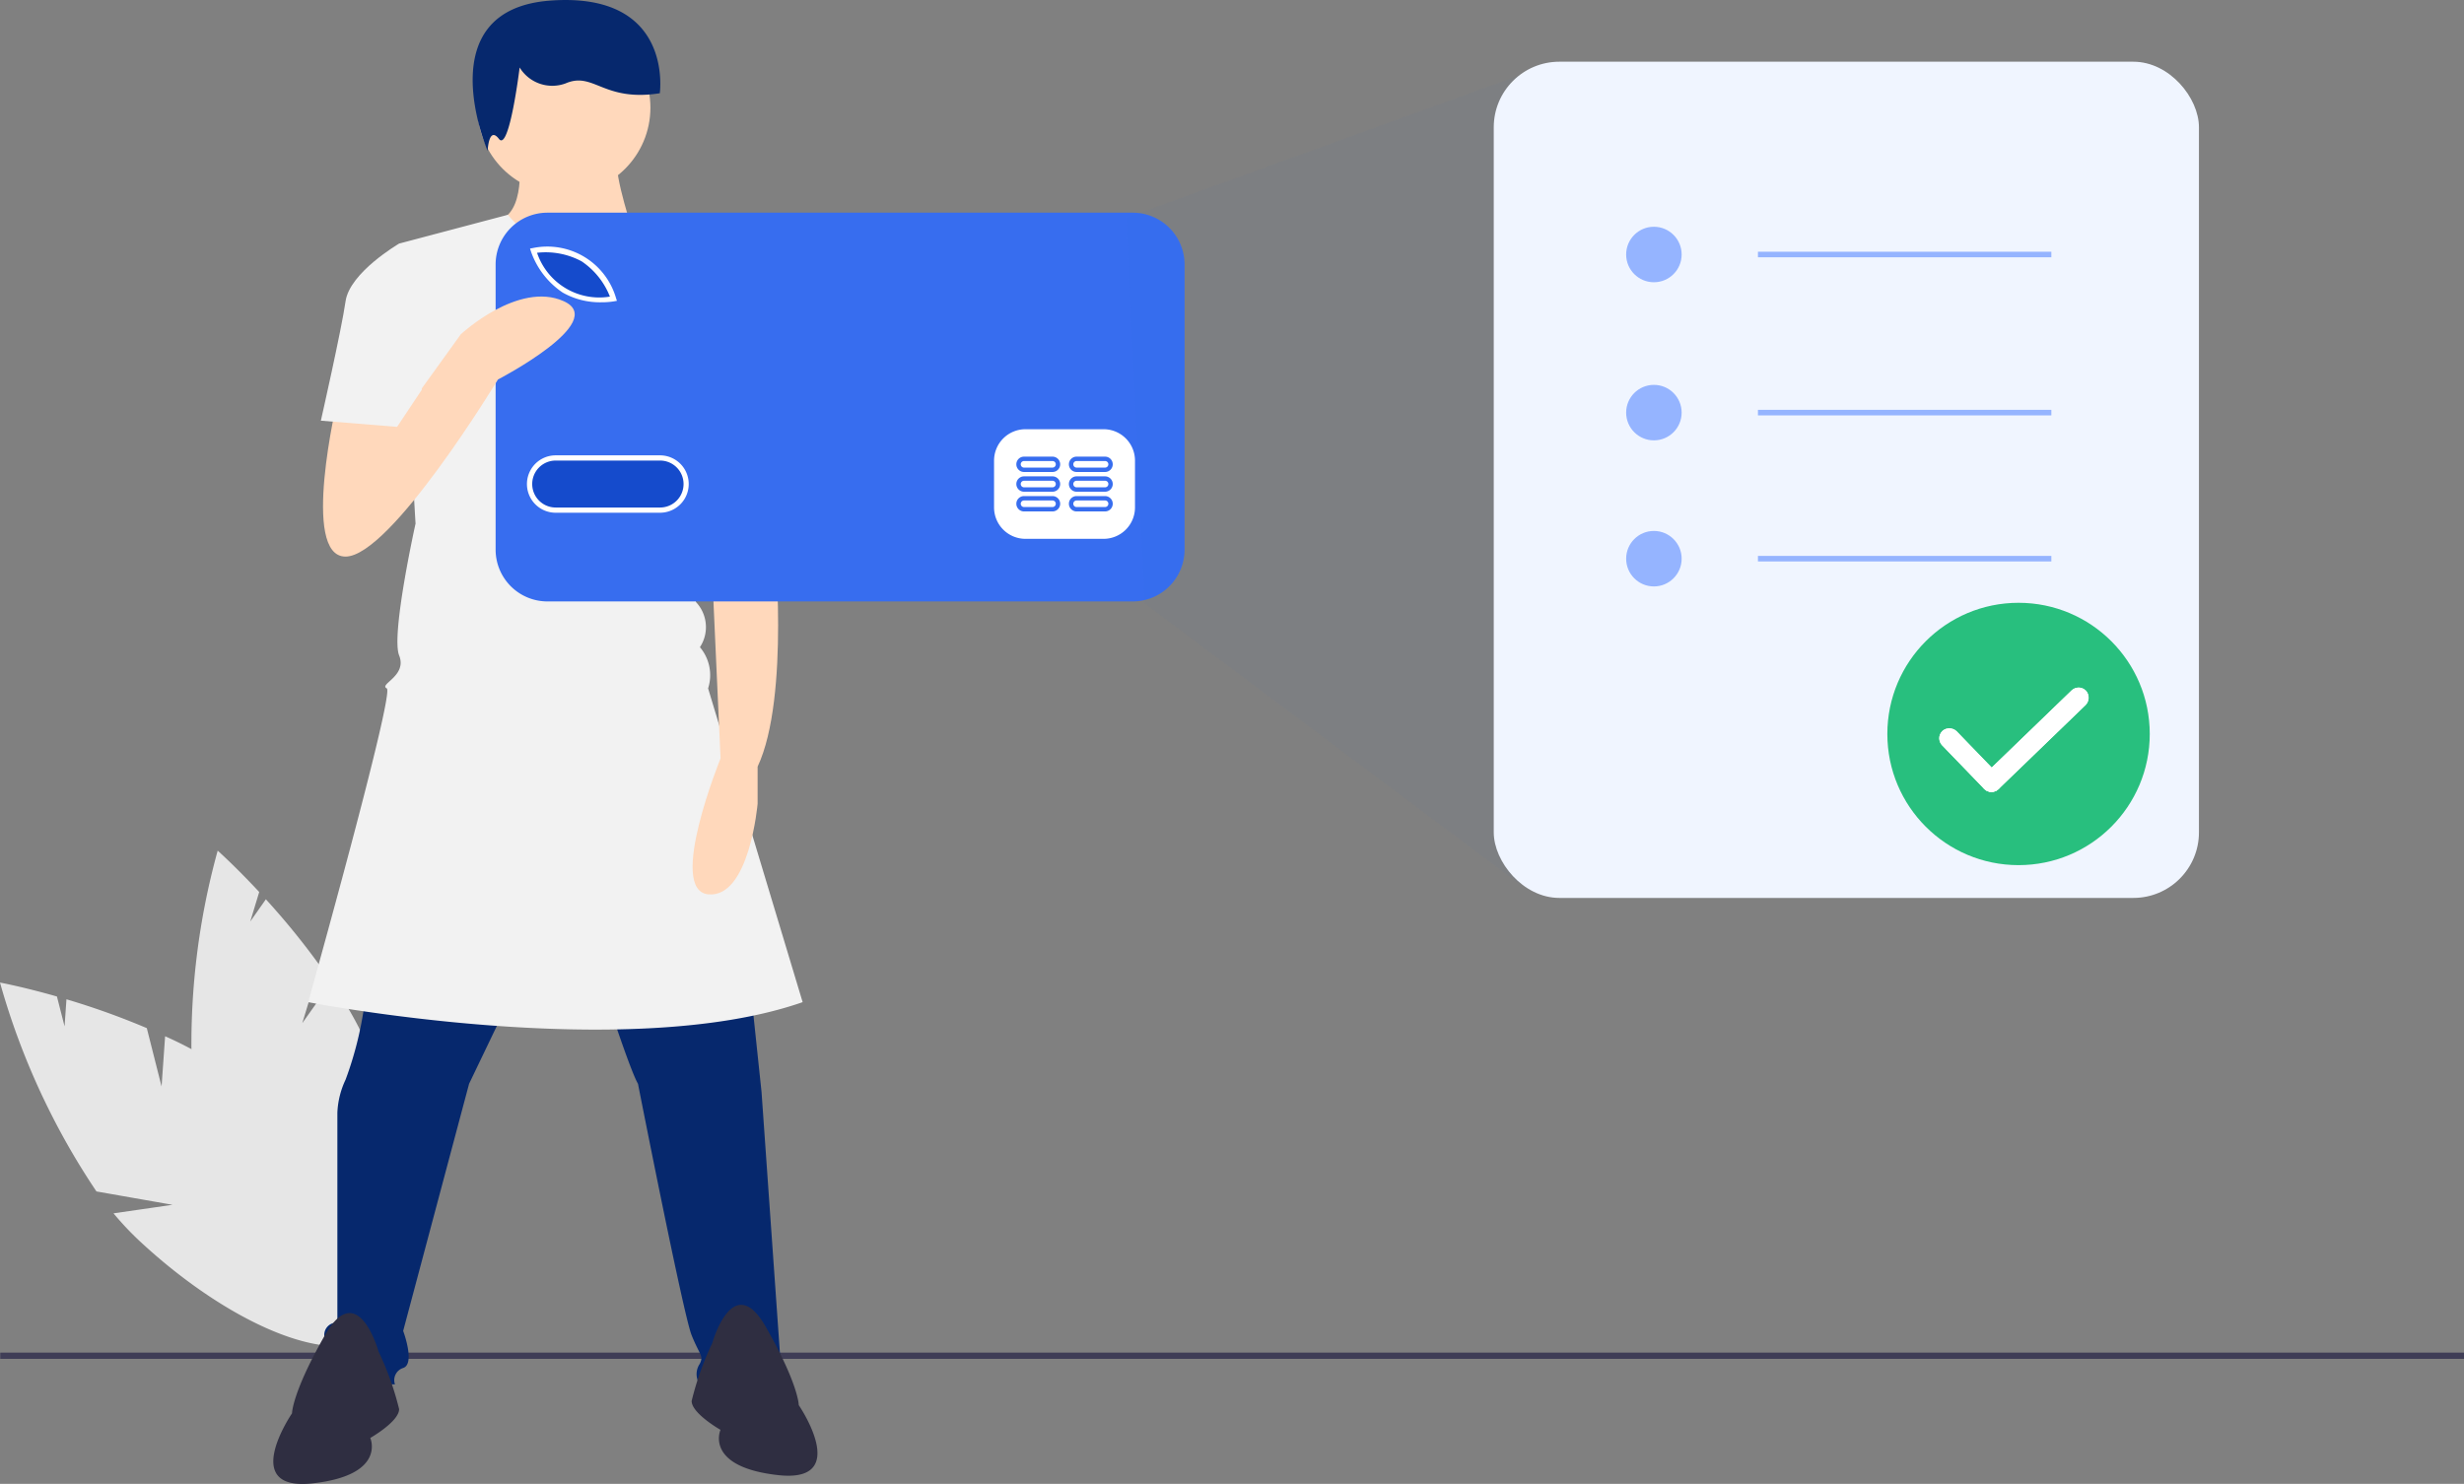 <svg xmlns="http://www.w3.org/2000/svg" width="150.246" height="90.502" viewBox="0 0 150.246 90.502">
  <rect x="0" y="0" width="150.246" height="90.502" fill="#808080" stroke="none"/>
  <g id="组_3644" data-name="组 3644" transform="translate(-558.916 -334.236)">
    <path id="路径_1265" data-name="路径 1265" d="M9.852,360.588l-.9-3.559a46.245,46.245,0,0,0-4.9-1.759l-.114,1.654L3.472,355.1c-2.066-.59-3.472-.85-3.472-.85a44.287,44.287,0,0,0,5.881,12.739l4.64.815-3.6.52a18.7,18.7,0,0,0,1.612,1.709c5.793,5.377,12.245,7.844,14.411,5.51s-.774-8.585-6.566-13.962a24.613,24.613,0,0,0-6.31-4.057Z" transform="translate(558.916 39.912)" fill="#e6e6e6"/>
    <path id="路径_1266" data-name="路径 1266" d="M75.546,317.215l1.067-3.513a46.2,46.2,0,0,0-3.288-4.04l-.952,1.357.546-1.8c-1.464-1.573-2.532-2.522-2.532-2.522a44.282,44.282,0,0,0-1.551,13.945l3.551,3.1-3.354-1.418a18.7,18.7,0,0,0,.5,2.3c2.18,7.6,6.428,13.044,9.488,12.166s3.775-7.749,1.6-15.346a24.619,24.619,0,0,0-3.3-6.735Z" transform="translate(501.803 79.42)" fill="#e6e6e6"/>
    <rect id="矩形_1537" data-name="矩形 1537" width="150.233" height="0.379" transform="translate(558.93 416.732)" fill="#3f3d56"/>
    <path id="路径_1267" data-name="路径 1267" d="M120.865,248.213s-1.17,14.067-1.421,17.082a21.437,21.437,0,0,1-1.256,5.526,5.2,5.2,0,0,0-.5,2.01v12.811a.747.747,0,0,0-.754,1c.251,1,.5,2.763.5,2.763H121.2a.778.778,0,0,1,.5-1c.754-.251,0-2.261,0-2.261l4.019-15.072,6.029-12.56s3.517,11.3,4.27,12.56c0,0,2.763,14.067,3.266,15.323s.754,1.256.5,1.758a1.121,1.121,0,0,0,0,1.256c.251.251,5.024,0,5.024,0l-1.256-17.835L141.3,250.223l-11.555-3.517Z" transform="translate(461.8 129.263)" fill="#06286d"/>
    <path id="路径_1268" data-name="路径 1268" d="M104.928,475.727s-1.256-4.522-3.266-1-2.01,4.773-2.01,4.773-3.266,4.773,1.256,4.27S104.425,481,104.425,481s1.758-1,1.758-1.758A18.018,18.018,0,0,0,104.928,475.727Z" transform="translate(477.07 -59.065)" fill="#2f2e41"/>
    <path id="路径_1269" data-name="路径 1269" d="M250.531,472.758s1.256-4.522,3.266-1,2.01,4.773,2.01,4.773,3.266,4.773-1.256,4.27-3.517-2.763-3.517-2.763-1.758-1-1.758-1.758A18.017,18.017,0,0,1,250.531,472.758Z" transform="translate(351.814 -56.598)" fill="#2f2e41"/>
    <path id="路径_1270" data-name="路径 1270" d="M180.55,55.171s.5,3.266-1,4.019,3.266,3.517,4.522,3.517,3.517-2.512,3.517-2.512-1.256-3.768-1-4.522Z" transform="translate(409.988 288.394)" fill="#ffd8bb"/>
    <circle id="椭圆_57" data-name="椭圆 57" cx="5.275" cy="5.275" r="5.275" transform="translate(588.026 335.527)" fill="#ffd8bb"/>
    <path id="路径_1271" data-name="路径 1271" d="M160.054,81.712l-6.28-3.8s-3.573,4.056-7.438-.466L139.707,79.2l1,17.081s-1.507,6.782-1,8.038-1.256,1.758-.754,2.01-4.793,19.136-4.793,19.136,19.35,3.768,30.151,0l-5.764-19.136a2.636,2.636,0,0,0-.5-2.512,2.223,2.223,0,0,0-.251-2.763s.5-2.261-.754-3.266l-.251-3.517.754-1.758Z" transform="translate(443.547 269.891)" fill="#f2f2f2"/>
    <path id="路径_1272" data-name="路径 1272" d="M173.242,4.121a2.332,2.332,0,0,0,2.8.971c1.721-.742,2.287,1.142,5.746.6,0,0,.884-6.2-6.663-5.652s-3.834,9.17-3.834,9.17.061-1.548.69-.732S173.242,4.121,173.242,4.121Z" transform="translate(417.36 334.231)" fill="#06286d"/>
    <path id="路径_1273" data-name="路径 1273" d="M254.318,162.074l.251,5.275s1,9.8-1,14.067v2.261s-.5,5.778-3.014,5.526.754-8.29.754-8.29l-.5-11.052-.5-6.28Z" transform="translate(351.544 199.577)" fill="#ffd8bb"/>
    <path id="路径_1274" data-name="路径 1274" d="M236.688,102.169l2.506-.407a12.234,12.234,0,0,1,3.523,6.436c.754,4.019,1,4.773,1,4.773l-6.029,1.507-3.266-6.28Z" transform="translate(364.15 249.685)" fill="#cfcce0"/>
    <rect id="矩形_1538" data-name="矩形 1538" width="39.641" height="19.692" transform="translate(590.048 348.988)" fill="#fff"/>
    <path id="路径_1275" data-name="路径 1275" d="M196.278,91.552a4.632,4.632,0,0,0-2.713-.519,4,4,0,0,0,4.443,2.673A4.635,4.635,0,0,0,196.278,91.552Z" transform="translate(398.099 258.62)" fill="#154bcc"/>
    <path id="路径_1276" data-name="路径 1276" d="M199.6,166.056h-6.365a1.432,1.432,0,1,0,0,2.864H199.6a1.432,1.432,0,0,0,0-2.864Z" transform="translate(399.565 196.269)" fill="#154bcc"/>
    <path id="路径_1277" data-name="路径 1277" d="M217.481,76.7H181.793a3.161,3.161,0,0,0-3.161,3.161h0V97.249a3.161,3.161,0,0,0,3.161,3.161h35.688a3.161,3.161,0,0,0,3.161-3.161V79.861a3.161,3.161,0,0,0-3.161-3.161ZM180.91,78.856a4.363,4.363,0,0,1,5.062,3.046l.056.174-.179.032a4.767,4.767,0,0,1-.775.057,4.611,4.611,0,0,1-2.351-.592,4.993,4.993,0,0,1-1.937-2.51l-.056-.174ZM188.657,95h-6.365a1.75,1.75,0,0,1,0-3.5h6.365a1.75,1.75,0,0,1,0,3.5Zm28.962-.318a1.915,1.915,0,0,1-1.91,1.91h-4.774a1.915,1.915,0,0,1-1.91-1.91V91.817a1.915,1.915,0,0,1,1.91-1.91h4.774a1.915,1.915,0,0,1,1.91,1.91Z" transform="translate(410.505 270.507)" fill="#376def"/>
    <path id="路径_1278" data-name="路径 1278" d="M365.2,179.694h-1.737a.468.468,0,0,0,0,.936H365.2a.468.468,0,0,0,0-.936Zm0,.668h-1.737a.2.2,0,1,1,0-.4H365.2a.2.2,0,0,1,0,.4Z" transform="translate(257.894 184.798)" fill="#376def"/>
    <path id="路径_1279" data-name="路径 1279" d="M387.772,179.694h-1.737a.468.468,0,0,0,0,.936h1.737a.468.468,0,0,0,0-.936Zm0,.668h-1.737a.2.2,0,0,1,0-.4h1.738a.2.2,0,0,1,0,.4Z" transform="translate(238.527 184.798)" fill="#376def"/>
    <path id="路径_1280" data-name="路径 1280" d="M365.2,171.229h-1.737a.468.468,0,0,0,0,.936H365.2a.468.468,0,0,0,0-.936Zm0,.668h-1.737a.2.2,0,1,1,0-.4H365.2a.2.2,0,0,1,0,.4Z" transform="translate(257.894 192.06)" fill="#376def"/>
    <path id="路径_1281" data-name="路径 1281" d="M387.772,171.229h-1.737a.468.468,0,0,0,0,.936h1.737a.468.468,0,0,0,0-.936Zm0,.668h-1.737a.2.2,0,0,1,0-.4h1.738a.2.2,0,0,1,0,.4Z" transform="translate(238.527 192.06)" fill="#376def"/>
    <path id="路径_1282" data-name="路径 1282" d="M365.2,162.763h-1.737a.468.468,0,0,0,0,.936H365.2a.468.468,0,0,0,0-.936Zm0,.668h-1.737a.2.2,0,1,1,0-.4H365.2a.2.2,0,0,1,0,.4Z" transform="translate(257.894 199.323)" fill="#376def"/>
    <path id="路径_1283" data-name="路径 1283" d="M387.772,162.763h-1.737a.468.468,0,0,0,0,.936h1.737a.468.468,0,0,0,0-.936Zm0,.668h-1.737a.2.2,0,1,1,0-.4h1.738a.2.2,0,0,1,0,.4Z" transform="translate(238.527 199.323)" fill="#376def"/>
    <path id="路径_1284" data-name="路径 1284" d="M117.307,113.239s-2.261,9.545.5,9.545,9.294-10.8,9.294-10.8,6.782-3.517,4.019-4.773-6.28,2.01-6.28,2.01l-4.058,5.634-.212-2.87Z" transform="translate(462.178 245.398)" fill="#ffd8bb"/>
    <path id="路径_1285" data-name="路径 1285" d="M121.925,89.342l-1.507-1.507s-3.014,1.758-3.266,3.517-1.507,7.285-1.507,7.285l4.647.377,1.507-2.261Z" transform="translate(462.836 261.256)" fill="#f2f2f2"/>
    <path id="路径_1316" data-name="路径 1316" d="M9079.708,9745.054l22.859,17.118-.037-49.314-23.93,8.68Z" transform="translate(-8451 -9374.02)" fill="#376def" opacity="0.029"/>
    <rect id="矩形_1549" data-name="矩形 1549" width="43" height="51" rx="4" transform="translate(650 338)" fill="#f0f5ff"/>
    <circle id="椭圆_58" data-name="椭圆 58" cx="1.692" cy="1.692" r="1.692" transform="translate(658.073 348.066)" fill="#95b4ff"/>
    <rect id="矩形_1539" data-name="矩形 1539" width="17.891" height="0.338" transform="translate(666.109 349.589)" fill="#95b4ff"/>
    <circle id="椭圆_59" data-name="椭圆 59" cx="1.692" cy="1.692" r="1.692" transform="translate(658.073 357.709)" fill="#95b4ff"/>
    <rect id="矩形_1540" data-name="矩形 1540" width="17.891" height="0.338" transform="translate(666.109 359.232)" fill="#95b4ff"/>
    <circle id="椭圆_60" data-name="椭圆 60" cx="1.692" cy="1.692" r="1.692" transform="translate(658.073 366.618)" fill="#95b4ff"/>
    <rect id="矩形_1541" data-name="矩形 1541" width="17.891" height="0.338" transform="translate(666.109 368.14)" fill="#95b4ff"/>
    <circle id="椭圆_66" data-name="椭圆 66" cx="8" cy="8" r="8" transform="translate(674 371)" fill="#28bf7e"/>
    <g id="组_3643" data-name="组 3643" transform="matrix(0.999, -0.035, 0.035, 0.999, -13.735, 24.434)">
      <g id="矩形_1550" data-name="矩形 1550" transform="translate(681.359 382.589) rotate(-132)" fill="#fff" stroke="#fff" stroke-width="1">
        <rect width="1.233" height="8.626" rx="0.616" stroke="none"/>
        <rect x="0.5" y="0.5" width="0.233" height="7.626" rx="0.116" fill="none"/>
      </g>
      <g id="矩形_1551" data-name="矩形 1551" transform="translate(682.275 381.764) rotate(138)" fill="#fff" stroke="#fff" stroke-width="1">
        <rect width="1.232" height="4.929" rx="0.616" stroke="none"/>
        <rect x="0.5" y="0.5" width="0.232" height="3.929" rx="0.116" fill="none"/>
      </g>
    </g>
  </g>
</svg>

